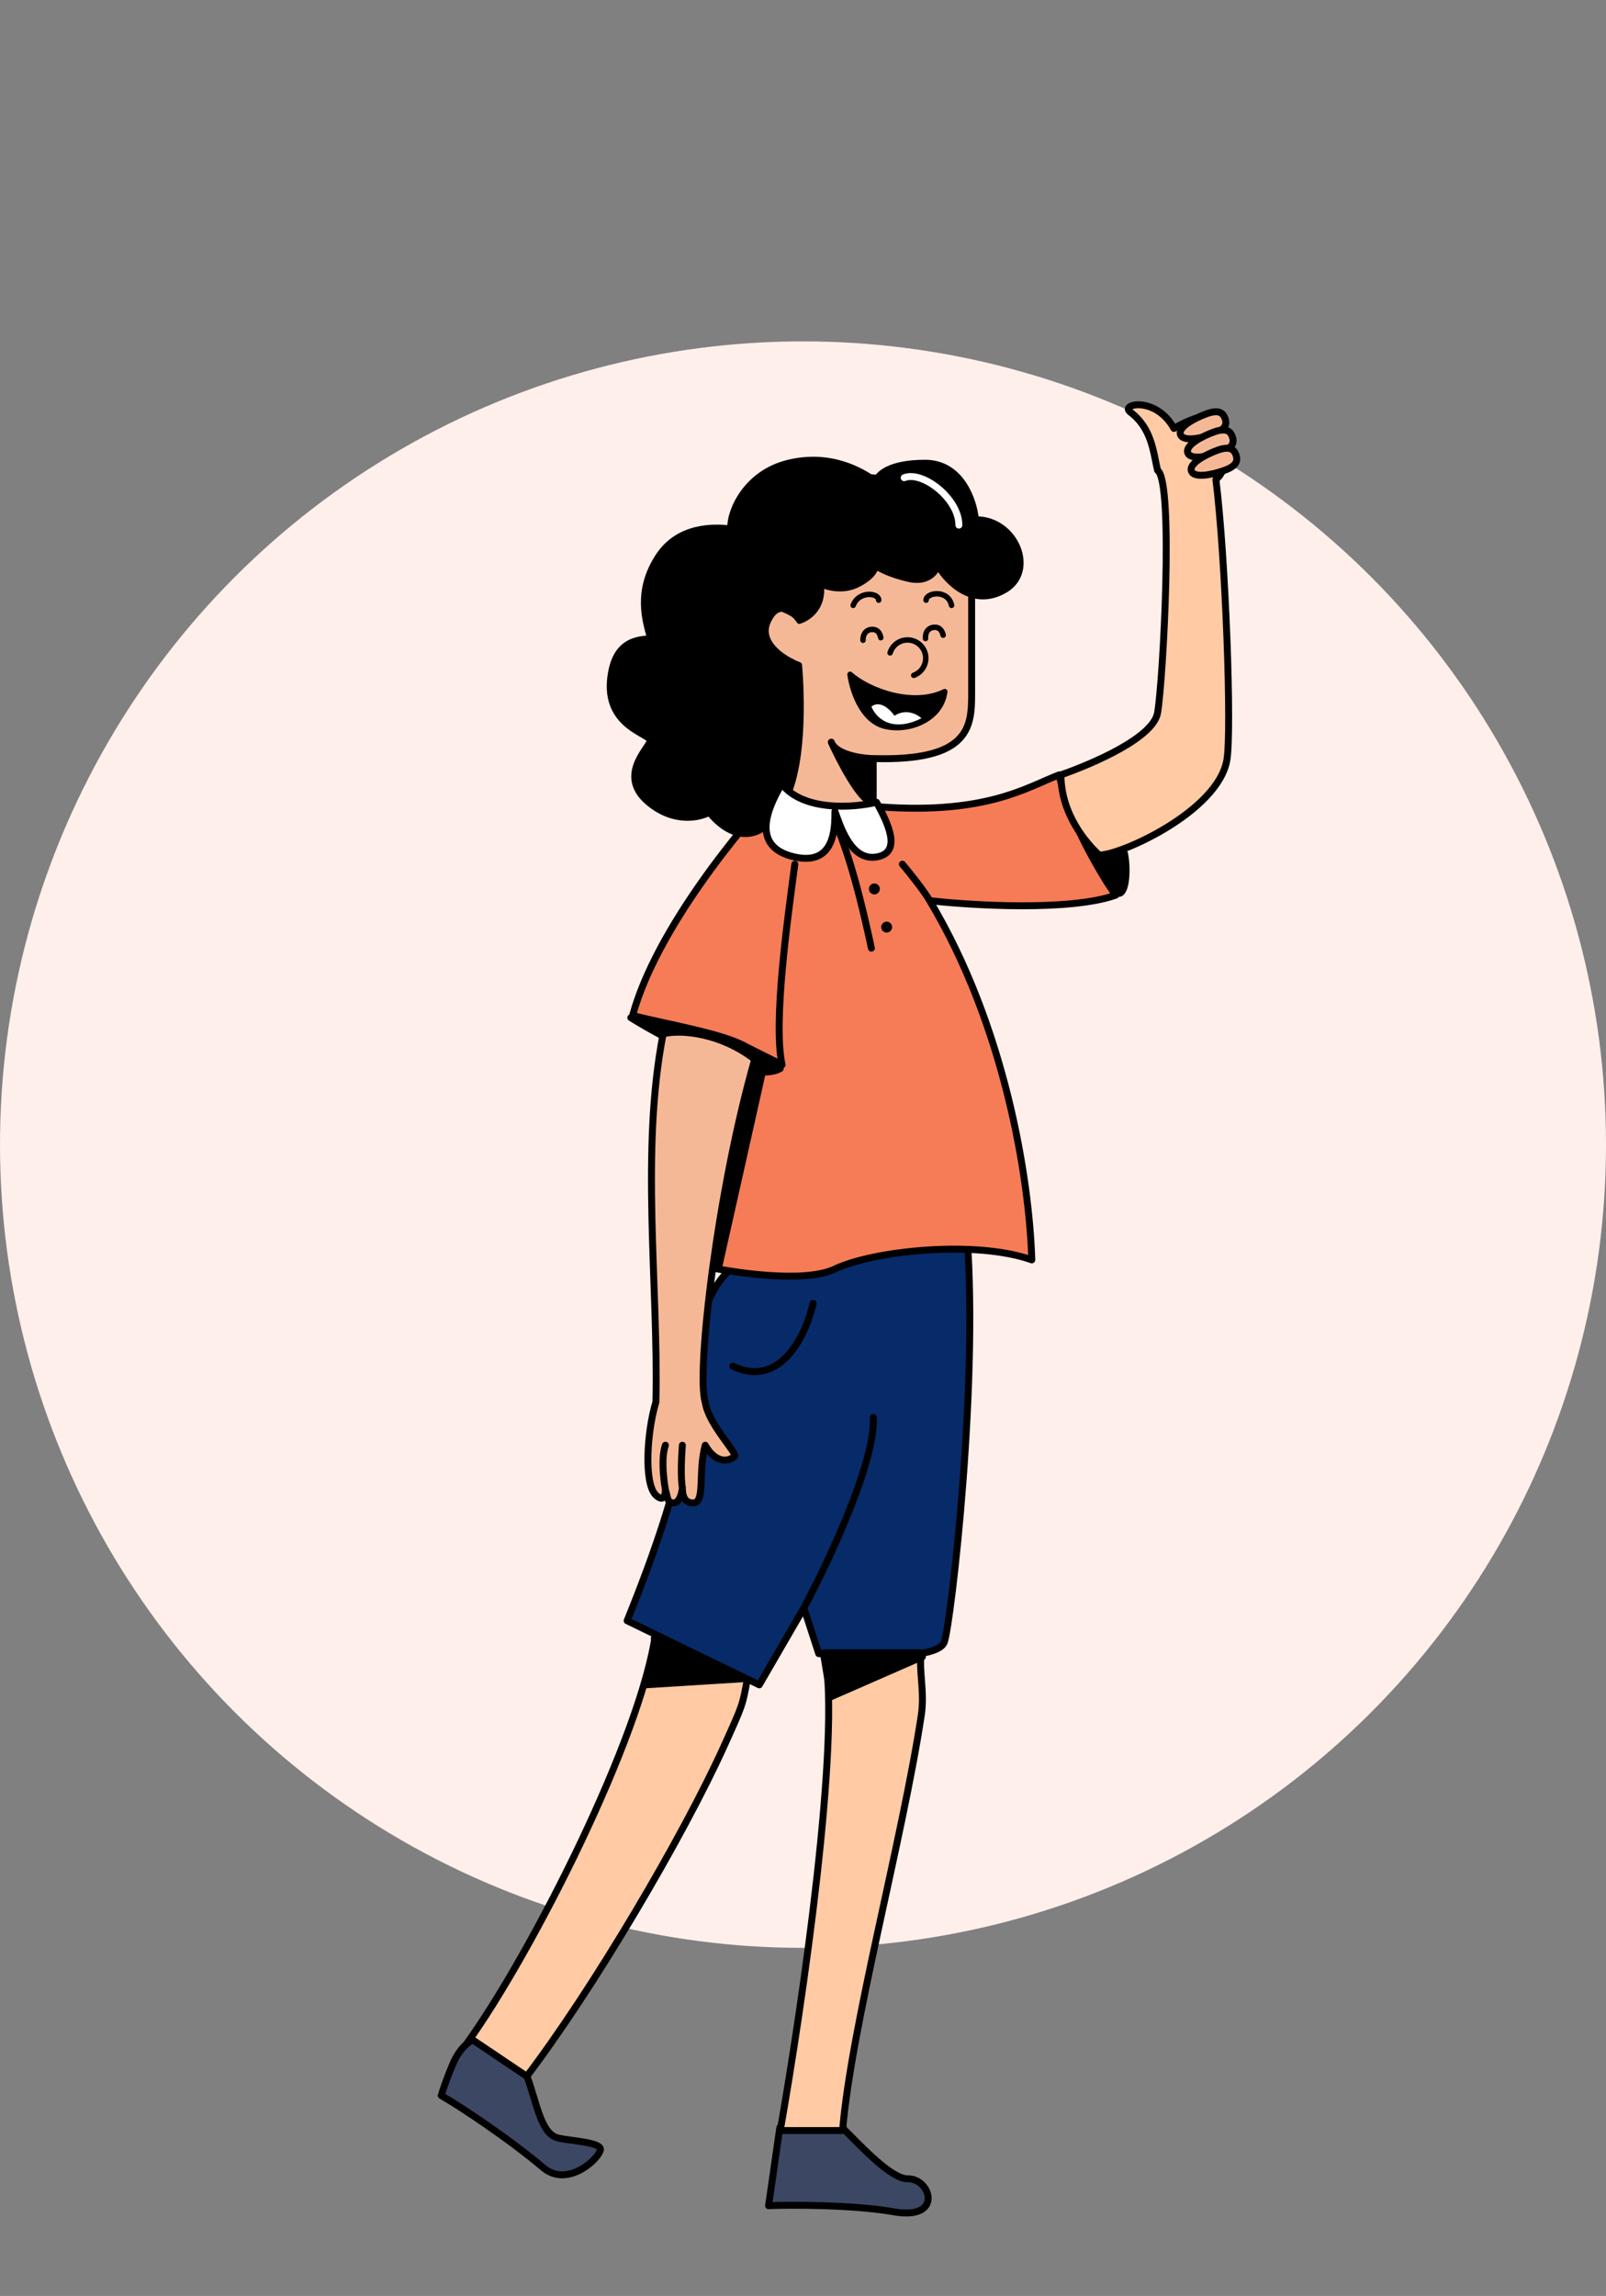 <svg width="240" height="343" viewBox="0 0 240 343" fill="none" xmlns="http://www.w3.org/2000/svg">
<rect x="0" y="0" width="240" height="343" fill="#808080" stroke="none"/>
<circle cx="120" cy="171" r="120" fill="#FEEFEB"/>
<path d="M69.748 305.307L78.491 310.492C88.533 297.356 102.122 274.31 108.216 260.826C111.05 254.556 110.948 254.829 111.697 250.735L97.975 243.907C95.96 259.195 79.573 291.663 69.748 305.307Z" fill="#FFCAA4" stroke="black" stroke-width="1.035" stroke-linecap="round" stroke-linejoin="round"/>
<path d="M104.579 198.342C107.047 188.216 112.23 187.975 116.179 185.32C116.179 185.32 121.131 181.655 130.494 180.56C139.856 179.465 144.315 182.476 144.315 182.476C146.536 204.661 142.094 242.831 141.107 245.334C139.873 248.463 125.788 247.041 122.349 247.041L120.128 240.211L113.464 251.705L93.719 242.127C105.566 212.922 102.11 208.467 104.579 198.342Z" fill="#072A69"/>
<path d="M120.128 240.211L122.349 247.041C125.788 247.041 139.873 248.463 141.107 245.334C142.094 242.831 146.536 204.661 144.315 182.476C144.315 182.476 139.856 179.465 130.494 180.56C121.131 181.655 116.179 185.32 116.179 185.32C112.23 187.975 107.047 188.216 104.579 198.342C102.11 208.467 105.566 212.922 93.719 242.127L113.464 251.705L120.128 240.211ZM120.128 240.211C123.748 233.461 130.889 218.319 130.494 211.751" stroke="black" stroke-width="1.035" stroke-linecap="round" stroke-linejoin="round"/>
<path d="M121.503 194.717C120.505 199.271 116.709 207.524 109.518 204.109" stroke="black" stroke-width="1.035" stroke-linecap="round" stroke-linejoin="round"/>
<path d="M83.391 319.405C80.839 318.775 80.262 314.337 78.769 310.214L70.665 304.766C70.665 304.766 68.909 305.438 67.683 308.323C66.458 311.208 65.938 313.066 65.938 313.066C68.574 314.543 76.145 319.572 81.188 323.846C84.722 326.841 89.35 322.704 89.719 321.196C90.008 320.015 85.128 319.834 83.391 319.405Z" fill="#3C4764" stroke="black" stroke-width="1.035" stroke-linecap="round" stroke-linejoin="round"/>
<path d="M135.663 325.5C133.148 325.534 128.693 320.651 125.735 317.715L116.538 317.839L114.856 329.517C117.671 329.383 127.533 329.353 133.521 330.424C141.006 331.763 139.143 325.453 135.663 325.5Z" fill="#3C4764" stroke="black" stroke-width="1.035" stroke-linecap="round" stroke-linejoin="round"/>
<path d="M96.443 251.705L110.88 250.805C106.703 248.442 97.203 243.934 97.805 244.806C98.406 245.679 96.944 249.706 96.443 251.705Z" fill="black" stroke="black" stroke-width="1.035" stroke-linecap="round" stroke-linejoin="round"/>
<path d="M116.6 318.29H125.913C127.233 302.585 134.825 274.992 137.678 256.241C138.216 252.702 137.263 249.536 137.678 246.906H123.218C125.766 259.426 119.868 299.712 116.6 318.29Z" fill="#FFCAA4" stroke="black" stroke-width="1.035" stroke-linecap="round" stroke-linejoin="round"/>
<path d="M124.135 253.505L137.847 247.506H123.138L124.135 253.505Z" fill="black" stroke="black" stroke-width="1.035" stroke-linecap="round" stroke-linejoin="round"/>
<path d="M129.675 120.391C147.109 122.026 153.465 117.577 158.277 115.761C159.802 122.734 164.542 130.652 166.721 133.739C159.966 136.136 145.383 135.282 138.937 134.556C150.268 153.515 153.828 176.233 154.191 188.218C145.747 185.222 130.492 186.856 124.772 189.58C120.196 191.759 109.427 190.125 104.615 189.035C104.615 179.782 111.425 167.607 111.425 156.348C108.156 154.441 99.984 153.079 94.536 151.717C98.023 138.86 110.88 123.297 116.873 117.123L129.675 120.391Z" fill="#F57C56"/>
<path d="M111.425 156.348C108.156 154.441 99.984 153.079 94.536 151.717C98.023 138.86 110.88 123.297 116.873 117.123L129.675 120.391C147.109 122.026 153.465 117.577 158.277 115.761C159.802 122.734 164.542 130.652 166.721 133.739C159.966 136.136 145.383 135.282 138.937 134.556M111.425 156.348C111.425 167.607 104.615 179.782 104.615 189.035C109.427 190.125 120.196 191.759 124.772 189.58C130.492 186.856 145.747 185.222 154.191 188.218C153.828 176.233 150.268 153.515 138.937 134.556M111.425 156.348L116.873 159.072C115.511 152.807 117.69 137.288 118.779 129.108M138.937 134.556C138.06 133.031 135.847 130.288 134.851 129.108" stroke="black" stroke-width="1.035" stroke-linecap="round" stroke-linejoin="round"/>
<path d="M167.266 133.466C168.355 133.248 168.49 129.562 168.036 127.474C166.946 127.746 165.04 128.018 163.678 128.291C164.495 130.198 166.176 133.684 167.266 133.466Z" fill="black" stroke="black" stroke-width="1.035" stroke-linecap="round" stroke-linejoin="round"/>
<path d="M94.264 152.036C99.972 155.58 112.431 162.059 116.6 159.629C109.527 156.845 95.157 151.429 94.264 152.036Z" fill="black" stroke="black" stroke-width="1.035" stroke-linecap="round" stroke-linejoin="round"/>
<path d="M105.391 209.473C103.999 205.211 107.241 177.639 112.787 158.262C107.883 154.449 101.989 153.737 99.1 154.449C95.676 171.946 98.423 192.227 98.015 209.473C96.697 213.758 96.174 221.623 98.015 223.365C99.167 224.454 99.439 223.365 99.439 222.548C99.778 223.628 99.687 224.527 100.652 224.527C101.618 224.527 101.945 222.807 101.971 222.245C101.971 223.894 102.577 224.527 103.619 224.527C105.432 224.454 104.279 219.938 105.391 215.906C106.009 217.092 107.748 219.09 109.759 217.601C110.335 217.175 105.869 212.861 105.391 209.473Z" fill="#F5B896"/>
<path d="M101.971 222.245C101.971 223.894 102.577 224.527 103.619 224.527C105.432 224.454 104.279 219.938 105.391 215.906C106.009 217.092 107.748 219.09 109.759 217.601C110.335 217.175 105.869 212.861 105.391 209.473C103.999 205.211 107.241 177.639 112.787 158.262C107.883 154.449 101.989 153.737 99.1 154.449C95.676 171.946 98.423 192.227 98.015 209.473C96.697 213.758 96.174 221.623 98.015 223.365C99.167 224.454 99.439 223.365 99.439 222.548M101.971 222.245C101.945 222.807 101.618 224.527 100.652 224.527C99.687 224.527 99.778 223.628 99.439 222.548M101.971 222.245C101.971 222.245 101.618 220.641 101.971 215.906M99.439 222.548C99.439 222.548 98.622 218.189 99.439 215.906" stroke="black" stroke-width="1.035" stroke-linecap="round" stroke-linejoin="round"/>
<path d="M114.421 157.99L107.339 189.588C107.339 187.211 111.152 167.532 113.059 157.99H114.421Z" fill="black" stroke="black" stroke-width="1.035" stroke-linecap="round" stroke-linejoin="round"/>
<path d="M172.986 106.499C172.333 110.204 163.452 114.035 158.549 115.76C158.549 121.644 162.363 126.021 164.27 127.746C167.538 127.746 181.975 121.208 183.337 113.581C184.104 109.291 183.156 83.254 181.703 71.632C184.155 69.725 182.52 65.095 181.703 62.916C181.049 61.172 177.254 62.916 175.438 64.005C172.714 59.102 167.314 60.364 168.9 61.554C172.169 64.005 172.351 67.637 172.986 70.27C175.438 71.905 173.804 101.868 172.986 106.499Z" fill="#FFCAA4" stroke="black" stroke-width="1.035" stroke-linecap="round" stroke-linejoin="round"/>
<path d="M176.411 64.928C176.82 66.049 179.554 65.474 181.392 64.804C183.229 64.134 183.366 63.327 183.065 62.502C182.764 61.678 182.14 61.148 180.303 61.818C178.465 62.488 176.003 63.809 176.411 64.928Z" fill="#F5B896" stroke="black" stroke-width="1.035" stroke-linecap="round" stroke-linejoin="round"/>
<path d="M177.501 67.652C177.909 68.772 180.644 68.198 182.481 67.528C184.319 66.858 184.455 66.051 184.155 65.226C183.854 64.401 183.23 63.871 181.392 64.541C179.555 65.212 177.092 66.532 177.501 67.652Z" fill="#F5B896" stroke="black" stroke-width="1.035" stroke-linecap="round" stroke-linejoin="round"/>
<path d="M178.046 70.376C178.454 71.496 181.189 70.922 183.026 70.252C184.864 69.582 185 68.775 184.7 67.95C184.399 67.125 183.774 66.596 181.937 67.266C180.1 67.936 177.637 69.256 178.046 70.376Z" fill="#F5B896" stroke="black" stroke-width="1.035" stroke-linecap="round" stroke-linejoin="round"/>
<path d="M145.202 103.517V82.542C145.202 82.542 143.023 71.64 129.675 71.368C116.328 71.095 114.966 81.991 114.966 81.991C114.966 87.208 116.618 90.138 118.663 91.726C116.41 90.371 112.999 89.299 112.242 92.893C111.37 97.034 115.874 98.614 118.235 98.886C119.978 108.256 118.235 115.139 117.145 117.409C119.324 121.767 126.951 121.041 130.493 120.133V113.323C145.093 113.759 145.202 108.42 145.202 103.517Z" fill="#F5B896"/>
<path d="M145.202 82.542V103.517C145.202 108.42 145.093 113.759 130.493 113.323V120.133C126.951 121.041 119.324 121.767 117.145 117.409C118.235 115.139 119.978 108.256 118.235 98.886C115.874 98.614 111.37 97.034 112.242 92.893C113.114 88.753 117.508 90.805 119.597 92.349C117.145 90.959 114.966 87.984 114.966 81.991C114.966 81.991 116.328 71.095 129.675 71.368C143.023 71.64 145.202 82.542 145.202 82.542Z" stroke="black" stroke-width="1.035" stroke-linejoin="round"/>
<path d="M130.22 113.323C128.311 113.236 125.176 112.668 124.33 111.098C124.295 111.02 124.26 110.945 124.227 110.871C124.256 110.949 124.291 111.024 124.33 111.098C125.653 113.982 128.522 119.436 130.22 119.86V113.323Z" fill="black"/>
<path d="M130.22 113.323C128.222 113.232 124.881 112.614 124.227 110.871C125.498 113.686 128.477 119.424 130.22 119.86V113.323Z" stroke="black" stroke-width="1.035" stroke-linecap="round" stroke-linejoin="round"/>
<path d="M138.238 69.095C143.686 69.095 145.593 74.725 145.865 77.539C151.858 77.539 155.018 85.33 150.223 88.163C145.429 90.996 141.507 86.982 140.145 84.622C139.872 85.53 138.619 87.182 135.786 86.528C132.954 85.875 131.337 84.985 130.883 84.622C130.883 85.076 130.339 86.256 128.159 87.346C125.98 88.435 123.619 87.8 122.711 87.346C123.147 90.832 120.714 92.43 119.443 92.794C118.535 91.432 116.337 89.525 114.812 92.794C113.287 96.062 117.263 98.514 119.443 99.331C119.443 99.331 120.686 111.683 117.808 118.671C114.931 125.66 110.063 126.392 105.977 121.489C104.796 122.124 101.048 123.239 97.106 120.127C91.931 116.041 96.834 111.773 97.106 110.593C96.38 109.503 89.905 108.141 91.267 100.514C92.009 96.362 94.382 95.43 97.106 95.339C96.38 92.706 94.962 88.257 98.35 83.081C101.387 78.439 106.731 78.629 109.092 78.901C109.001 76.268 111.489 70.621 117.808 69.095C124.128 67.57 128.795 70.275 130.883 71.819C131.065 70.911 132.79 69.095 138.238 69.095Z" fill="black" stroke="black" stroke-width="0.817" stroke-linecap="round" stroke-linejoin="round"/>
<path d="M135.123 71.368C137.847 70.278 143.295 74.484 143.295 78.45" stroke="white" stroke-width="1.035" stroke-linecap="round" stroke-linejoin="round"/>
<path d="M140.944 94.887C140.803 94.294 140.459 93.634 139.539 93.719C138.681 93.798 138.23 94.532 138.309 95.389" stroke="black" stroke-width="0.817" stroke-linecap="round" stroke-linejoin="round"/>
<path d="M131.624 95.268C131.51 94.669 131.196 93.994 130.273 94.037C129.412 94.077 128.928 94.79 128.968 95.65" stroke="black" stroke-width="0.817" stroke-linecap="round" stroke-linejoin="round"/>
<path d="M133.016 97.535C133.454 96.096 134.976 95.285 136.415 95.724C137.854 96.162 138.666 97.684 138.227 99.123C137.967 99.976 137.327 100.608 136.55 100.891" stroke="black" stroke-width="0.817" stroke-linecap="round" stroke-linejoin="round"/>
<path d="M131.31 89.659C131.31 88.529 128.313 88.256 127.496 90.436" stroke="black" stroke-width="0.817" stroke-linecap="round" stroke-linejoin="round"/>
<path d="M138.392 89.659C138.392 88.529 141.661 87.984 142.205 90.436" stroke="black" stroke-width="0.817" stroke-linecap="round" stroke-linejoin="round"/>
<path d="M132.087 108.45C128.7 107.512 127.308 102.919 127.035 100.74C129.819 103.218 136.436 105.657 141.183 103.326C140.606 107.688 135.473 109.387 132.087 108.45Z" fill="black" stroke="black" stroke-width="0.817" stroke-linecap="round" stroke-linejoin="round"/>
<path d="M133.666 106.924C135.406 105.807 137.079 106.712 137.698 107.304C133.109 109.595 130.804 107.089 130.225 105.55C131.543 104.541 133.068 106.045 133.666 106.924Z" fill="white"/>
<path d="M118.731 128.026C112.141 126.54 114.645 120.762 116.824 117.13C120.093 121.271 127.629 120.672 130.989 119.854C132.623 122.851 134.911 127.372 130.989 128.026C127.066 128.68 125.499 123.123 124.772 121.216C124.772 123.668 124.772 129.388 118.731 128.026Z" fill="white" stroke="black" stroke-width="1.035" stroke-linecap="round" stroke-linejoin="round"/>
<path d="M130.22 141.646C127.769 130.205 126.134 126.12 124.772 122.578" stroke="black" stroke-width="1.035" stroke-linecap="round" stroke-linejoin="round"/>
<circle cx="130.665" cy="132.801" r="0.817" transform="rotate(-17.819 130.665 132.801)" fill="black"/>
<circle cx="132.499" cy="138.506" r="0.817" transform="rotate(-17.819 132.499 138.506)" fill="black"/>
</svg>
